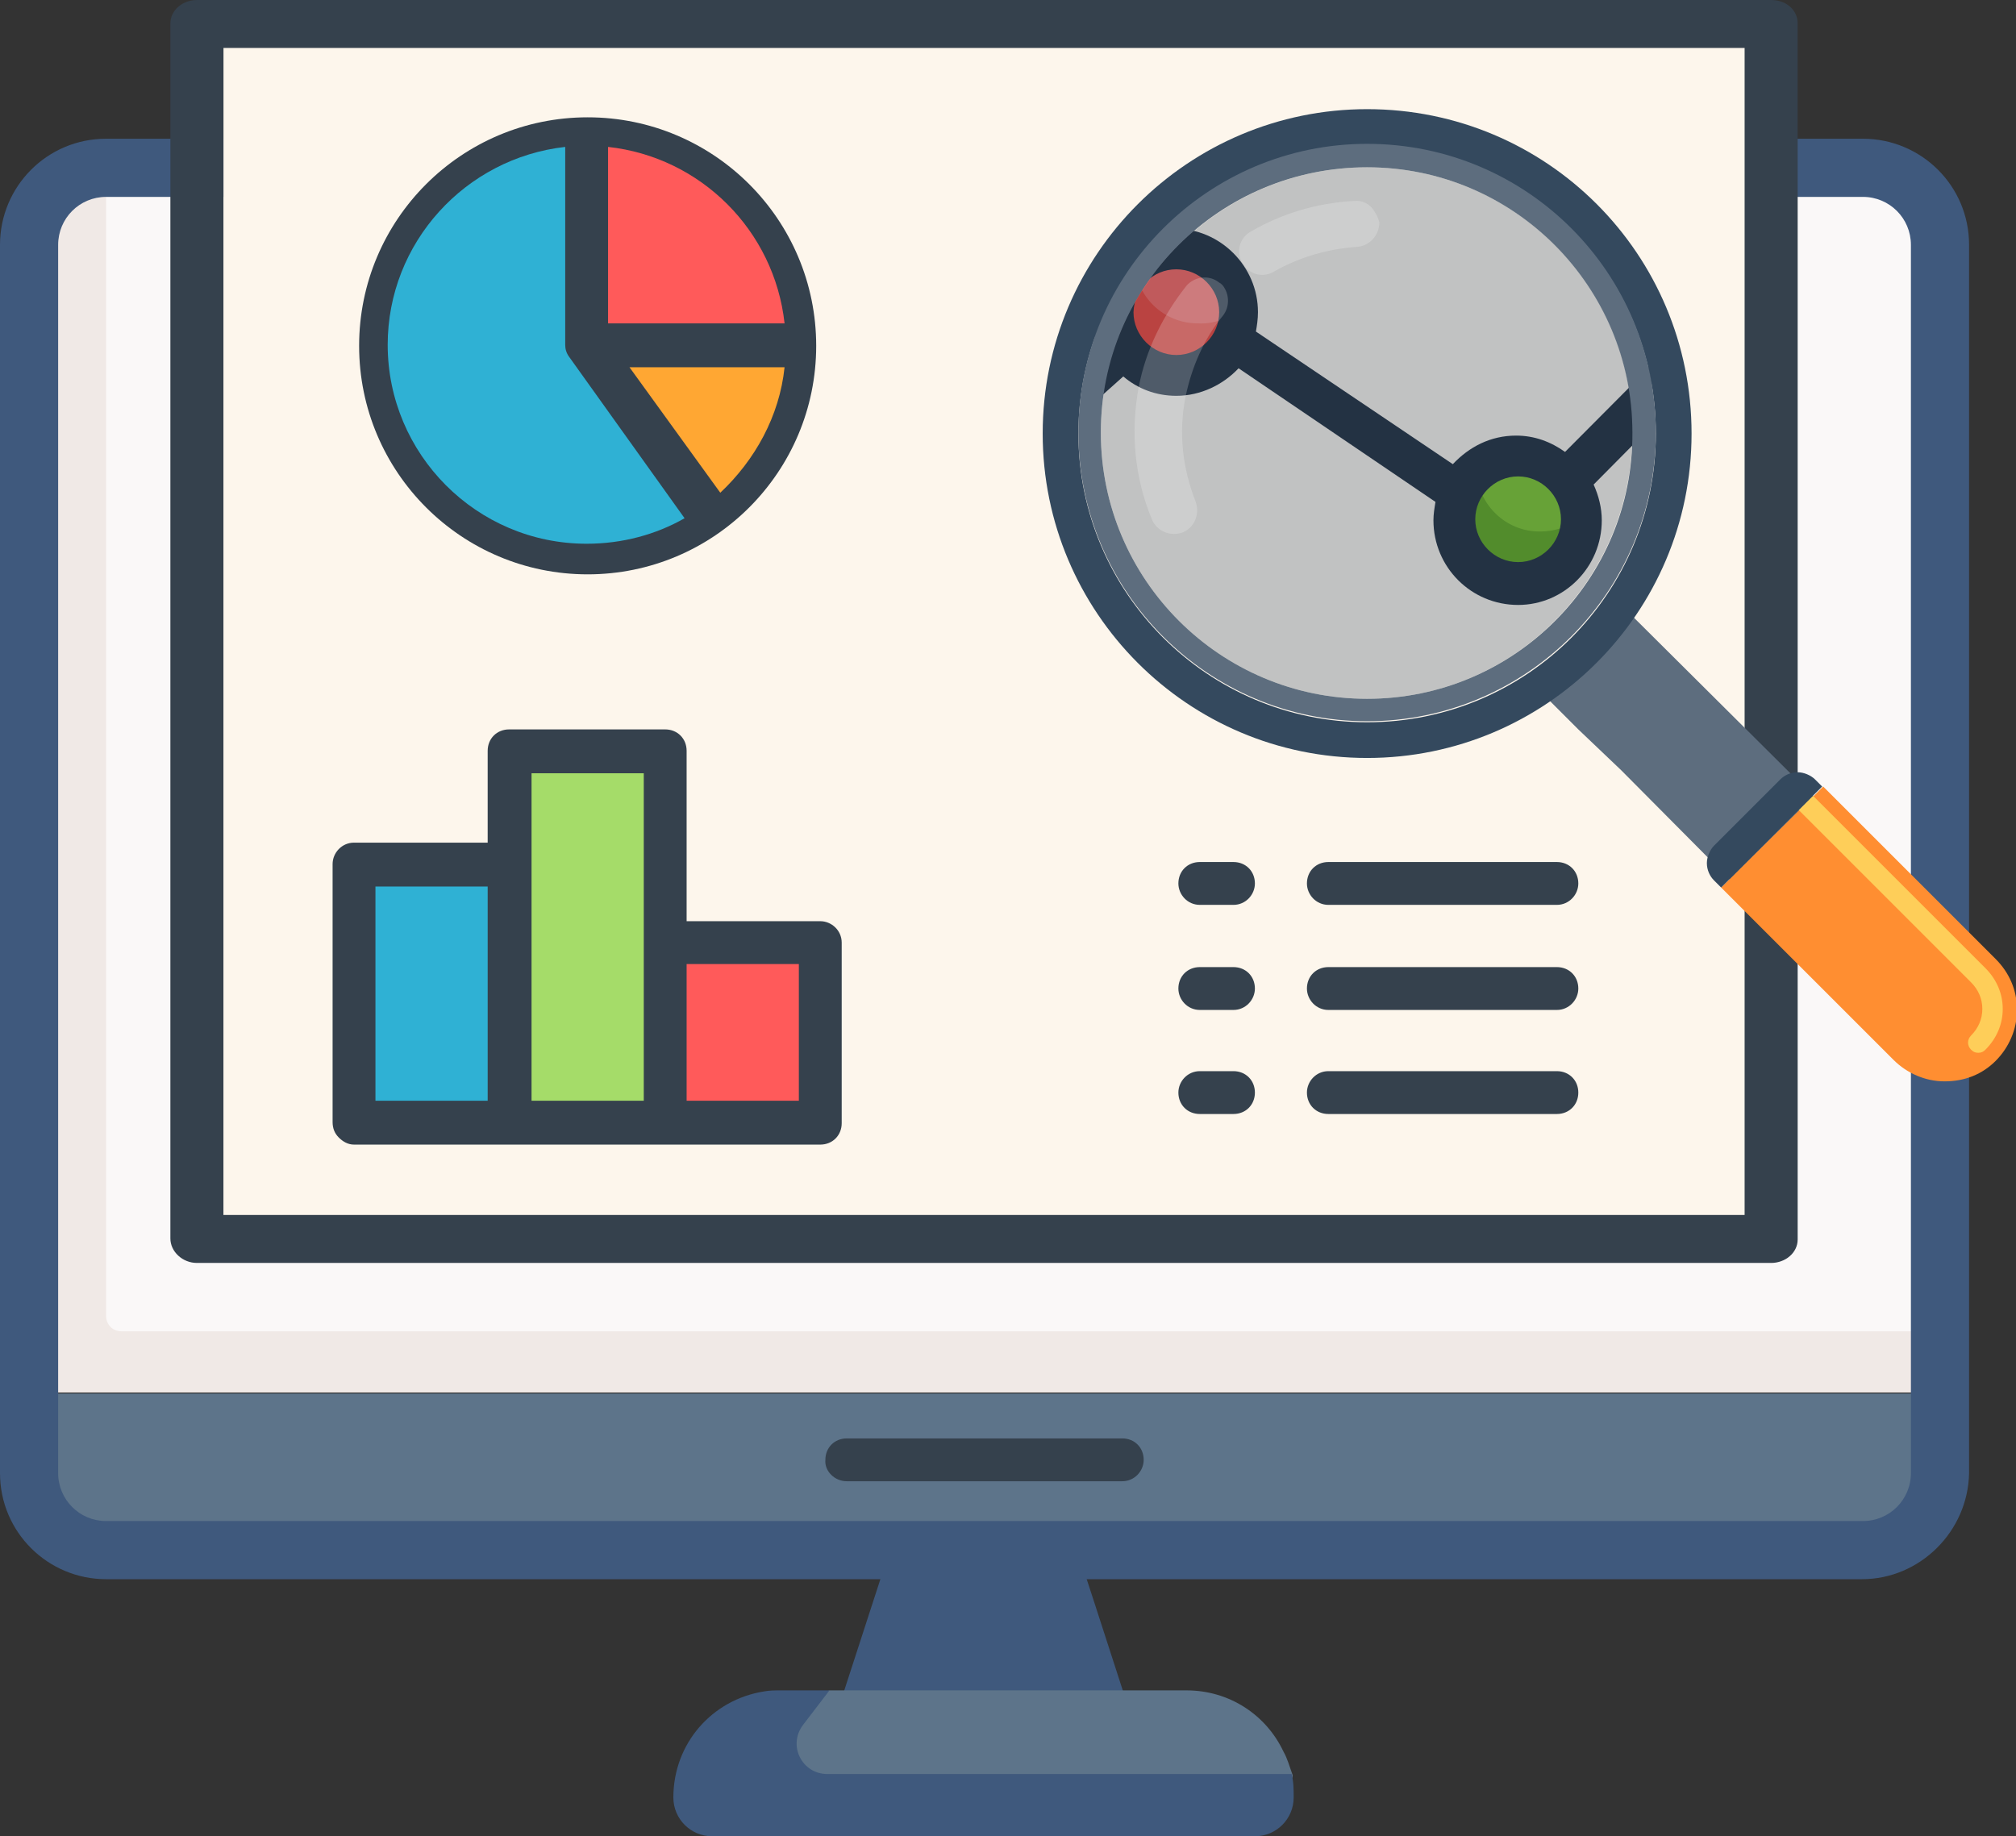 <?xml version="1.0" encoding="utf-8"?>
<!-- Generator: Adobe Illustrator 25.0.0, SVG Export Plug-In . SVG Version: 6.00 Build 0)  -->
<svg version="1.1" id="Layer_1" xmlns="http://www.w3.org/2000/svg" xmlns:xlink="http://www.w3.org/1999/xlink" x="0px" y="0px"
	 viewBox="0 0 197.6 180" style="enable-background:new 0 0 197.6 180;" xml:space="preserve">
<rect x="0" y="0" width="197.6" height="180" fill="#333333" stroke="none"/>
<style type="text/css">
	.st0{fill:#FAF8F8;}
	.st1{fill:#3F597D;}
	.st2{fill:#5D748A;}
	.st3{fill:#F0E9E6;}
	.st4{fill-rule:evenodd;clip-rule:evenodd;fill:#FDF6EC;}
	.st5{fill-rule:evenodd;clip-rule:evenodd;fill:#FFB54C;}
	.st6{fill-rule:evenodd;clip-rule:evenodd;fill:#35414D;}
	.st7{fill-rule:evenodd;clip-rule:evenodd;fill:#FFA733;}
	.st8{fill-rule:evenodd;clip-rule:evenodd;fill:#2FB1D4;}
	.st9{fill-rule:evenodd;clip-rule:evenodd;fill:#FF5A5A;}
	.st10{clip-path:url(#SVGID_2_);}
	.st11{fill:#07BEEF;}
	.st12{fill:#FC635B;}
	.st13{fill:#7EC927;}
	.st14{fill:#FFA733;}
	.st15{fill:#00B6E0;}
	.st16{fill:#F34234;}
	.st17{fill:#60A917;}
	.st18{fill:#FF9801;}
	.st19{fill:#1D2938;}
	.st20{fill-rule:evenodd;clip-rule:evenodd;fill:#A5DC69;}
	.st21{fill:#35414D;}
	.st22{fill:#5D6D7E;}
	.st23{fill:#FF8E31;}
	.st24{fill:#FECE59;}
	.st25{fill:#34495E;}
	.st26{opacity:0.3;fill:#34495E;}
	.st27{opacity:0.2;fill:#FFFFFF;}
</style>
<g>
	<g>
		<path class="st0" d="M190.1,24v112.5H5.1L5,24.4c0-4.2,1.2-7.9,5.4-7.9h172.2C186.7,16.5,190.1,19.9,190.1,24L190.1,24z"/>
		<path class="st1" d="M110.6,167.4l-3.4-10.5l0,0h0l-1.6-4.9l-9.5-8.9l-8.9,8.9l-5,15.4h9.1l0,0H110.6z"/>
		<path class="st2" d="M125.8,171.7c-1.7-3.6-5.3-6-9.5-6H81.3l-4.3,1.6c-0.6,0-9.1,3.3-9.1,8.5c0,2.1,1.7,3.8,3.8,3.8l50.1-0.4
			c2.1,0,3.8-1.7,3.8-3.8c0-0.8,1.2-0.7,1.1-1.4C126.4,173.2,126.2,172.4,125.8,171.7L125.8,171.7z"/>
		<path class="st1" d="M126.8,176.2c0,2.1-1.7,3.8-3.8,3.8H69.8c-2.1,0-3.8-1.7-3.8-3.8c0-5.3,3.8-9.6,8.9-10.4
			c0.5-0.1,1.1-0.1,1.7-0.1h4.7l-2.6,3.4c-1.5,2-0.1,4.8,2.4,4.8h45.5C126.8,174.7,126.8,175.4,126.8,176.2L126.8,176.2z"/>
		<path class="st3" d="M10.4,129V16.5c-4.2,0-7.5,3.4-7.5,7.5v112.5h2.3h5.3h179.7v-6H11.9C11,130.5,10.4,129.8,10.4,129z"/>
		<path class="st2" d="M190.1,136.5v7.9c0,4.2-5.7,6.1-9.9,6.1l-167.9,0.1c-4.2,0-7.5-3.4-7.5-7.5l-1.9-6.5H190.1z"/>
		<g>
			<path class="st1" d="M182.5,154.8H10.4c-5.7,0-10.4-4.6-10.4-10.4V24c0-5.7,4.6-10.4,10.4-10.4h172.2c5.7,0,10.4,4.6,10.4,10.4
				v120.4C192.9,150.1,188.2,154.8,182.5,154.8z M10.4,19.3c-2.6,0-4.7,2.1-4.7,4.7v120.4c0,2.6,2.1,4.7,4.7,4.7h172.2
				c2.6,0,4.7-2.1,4.7-4.7V24c0-2.6-2.1-4.7-4.7-4.7H10.4z"/>
		</g>
	</g>
	<path class="st4" d="M21.9,1.6h150.4v120.1H21.9L21.9,1.6z"/>
	<g>
		<path class="st5" d="M79.1,33.8c0,6.7-3.1,13.3-9,17.5L57.5,33.8h3.7H79.1z"/>
		<circle class="st6" cx="57.6" cy="33.9" r="22.4"/>
		<circle class="st6" cx="57.5" cy="33.8" r="21.6"/>
		<path class="st6" d="M57.5,12.2c11.9,0,21.6,9.7,21.6,21.6H57.5V12.2z"/>
		<path class="st7" d="M70.6,48.3l-8.9-12.3h15.2C76.4,40.8,74,45.1,70.6,48.3L70.6,48.3z"/>
		<path class="st8" d="M38,33.8c0,10.7,8.7,19.5,19.5,19.5c3.5,0,6.8-0.9,9.6-2.5L55.8,35l0,0c-0.3-0.4-0.4-0.8-0.4-1.2V14.4
			C45.6,15.5,38,23.8,38,33.8z"/>
		<path class="st9" d="M76.9,31.7H59.6V14.4C68.7,15.4,75.9,22.6,76.9,31.7z"/>
	</g>
	<g>
		<defs>
			<rect id="SVGID_1_" x="107.3" y="18.6" width="54.6" height="48.8"/>
		</defs>
		<clipPath id="SVGID_2_">
			<use xlink:href="#SVGID_1_"  style="overflow:visible;"/>
		</clipPath>
		<g class="st10">
			<path class="st11" d="M88,59.3c0,3.4-2.8,6.2-6.2,6.2s-6.2-2.8-6.2-6.2c0-3.4,2.8-6.2,6.2-6.2S88,55.9,88,59.3L88,59.3z"/>
			<path class="st12" d="M121.5,30.5c0,3.4-2.8,6.2-6.2,6.2s-6.2-2.8-6.2-6.2c0-3.4,2.8-6.2,6.2-6.2S121.5,27.1,121.5,30.5z"/>
			<path class="st13" d="M155,50.9c0,3.4-2.8,6.2-6.2,6.2c-3.4,0-6.2-2.8-6.2-6.2c0-3.4,2.8-6.2,6.2-6.2S155,47.4,155,50.9L155,50.9
				z"/>
			<path class="st14" d="M188.4,18.6c0,3.4-2.8,6.2-6.2,6.2c-3.4,0-6.2-2.8-6.2-6.2c0-3.4,2.8-6.2,6.2-6.2
				C185.7,12.4,188.4,15.1,188.4,18.6z"/>
			<path class="st15" d="M88,59v0.2c0,3.5-2.8,6.2-6.2,6.2s-6.2-2.8-6.2-6.2c0-1.8,0.8-3.5,2.1-4.7c0.1,3.3,2.9,6,6.2,6
				C85.6,60.6,87,60,88,59z"/>
			<path class="st16" d="M121.5,30.2v0.2c0,3.5-2.8,6.2-6.2,6.2c-3.4,0-6.2-2.8-6.2-6.2c0-1.9,0.8-3.5,2.1-4.7c0.1,3.3,2.8,6,6.2,6
				C119,31.8,120.4,31.2,121.5,30.2L121.5,30.2z"/>
			<path class="st17" d="M155,50.6v0.3c0,3.4-2.8,6.2-6.2,6.2c-3.4,0-6.2-2.8-6.2-6.2c0-1.9,0.8-3.5,2.1-4.7
				c0.2,3.3,2.9,5.9,6.2,5.9C152.5,52.1,153.9,51.6,155,50.6L155,50.6z"/>
			<path class="st18" d="M188.4,18.3v0.2c0,3.4-2.7,6.2-6.2,6.2c-3.4,0-6.2-2.8-6.2-6.2c0-1.8,0.8-3.5,2.1-4.6
				c0.2,3.3,2.9,5.9,6.2,5.9C185.9,19.8,187.3,19.3,188.4,18.3z"/>
			<path class="st19" d="M81.9,67.6c4.5,0,8.2-3.7,8.2-8.3c0-1.4-0.4-2.6-0.9-3.7l20.9-18.7c1.4,1.2,3.2,1.9,5.2,1.9
				c2.4,0,4.6-1.1,6.1-2.7l19.3,13.1c-0.1,0.6-0.2,1.2-0.2,1.8c0,4.6,3.7,8.3,8.3,8.3c4.5,0,8.2-3.7,8.2-8.3c0-1.2-0.3-2.4-0.8-3.5
				l21.6-21.8c1.3,0.8,2.7,1.3,4.3,1.3c4.5,0,8.2-3.7,8.2-8.3c0-4.5-3.7-8.2-8.2-8.2c-4.6,0-8.3,3.7-8.3,8.2c0,1.5,0.4,2.8,1.1,4
				l-21.5,21.6c-1.4-1-3-1.6-4.8-1.6c-2.5,0-4.6,1.1-6.2,2.8l-19.3-13c0.1-0.6,0.2-1.2,0.2-1.9c0-4.5-3.7-8.2-8.2-8.2
				c-4.6,0-8.3,3.7-8.3,8.2c0,1.1,0.2,2.1,0.6,3L86.4,52.5c-1.3-0.9-2.9-1.4-4.6-1.4c-4.6,0-8.3,3.7-8.3,8.2
				C73.6,63.9,77.3,67.6,81.9,67.6z M182.3,14.4c2.3,0,4.2,1.9,4.2,4.2s-1.9,4.2-4.2,4.2s-4.2-1.9-4.2-4.2S180,14.4,182.3,14.4z
				 M148.8,46.7c2.3,0,4.2,1.9,4.2,4.2s-1.9,4.2-4.2,4.2s-4.2-1.9-4.2-4.2C144.6,48.6,146.5,46.7,148.8,46.7L148.8,46.7z
				 M115.3,26.4c2.3,0,4.2,1.9,4.2,4.2s-1.9,4.2-4.2,4.2c-2.3,0-4.2-1.9-4.2-4.2C111.2,28.2,113,26.4,115.3,26.4L115.3,26.4z
				 M81.9,55.1c2.3,0,4.2,1.9,4.2,4.2c0,2.3-1.9,4.2-4.2,4.2c-2.3,0-4.2-1.9-4.2-4.2C77.7,57,79.6,55.1,81.9,55.1L81.9,55.1z"/>
		</g>
	</g>
	<g>
		<path class="st9" d="M65.2,92.4h15.2V110H65.2L65.2,92.4z"/>
		<path class="st20" d="M49.9,73.6h15.2V110H49.9L49.9,73.6z"/>
		<path class="st8" d="M34.7,84.8h15.2V110H34.7V84.8z"/>
		<path class="st21" d="M34.7,112.2h45.7c1.2,0,2.1-0.9,2.1-2.1V92.4c0-1.2-1-2.1-2.1-2.1H67.3V73.6c0-1.2-0.9-2.1-2.1-2.1H49.9
			c-1.2,0-2.1,0.9-2.1,2.1v9H34.7c-1.2,0-2.1,1-2.1,2.1V110c0,0.6,0.2,1.1,0.6,1.5C33.6,111.9,34.1,112.2,34.7,112.2z M67.3,94.5h11
			v13.4h-11V94.5z M52.1,75.8h11v32.1h-11V75.8z M36.8,86.9h11v21h-11V86.9z"/>
	</g>
	<path class="st21" d="M83,145.2h27c1.2,0,2.1-1,2.1-2.1c0-1.2-0.9-2.1-2.1-2.1H83c-1.2,0-2.1,0.9-2.1,2.1
		C80.8,144.2,81.8,145.2,83,145.2z"/>
	<g>
		<path class="st21" d="M130.2,109.2h22.4c1.2,0,2.1-0.9,2.1-2.1c0-1.2-0.9-2.1-2.1-2.1h-22.4c-1.2,0-2.1,1-2.1,2.1
			C128.1,108.3,129,109.2,130.2,109.2z"/>
		<path class="st21" d="M130.2,88.7h22.4c1.2,0,2.1-1,2.1-2.1c0-1.2-0.9-2.1-2.1-2.1h-22.4c-1.2,0-2.1,0.9-2.1,2.1
			C128.1,87.7,129,88.7,130.2,88.7z"/>
		<path class="st21" d="M130.2,99h22.4c1.2,0,2.1-1,2.1-2.1c0-1.2-0.9-2.1-2.1-2.1h-22.4c-1.2,0-2.1,0.9-2.1,2.1
			C128.1,98,129,99,130.2,99z"/>
		<path class="st21" d="M117.6,88.7h3.3c1.2,0,2.1-1,2.1-2.1c0-1.2-0.9-2.1-2.1-2.1h-3.3c-1.2,0-2.1,0.9-2.1,2.1
			C115.5,87.7,116.4,88.7,117.6,88.7z"/>
		<path class="st21" d="M117.6,99h3.3c1.2,0,2.1-1,2.1-2.1c0-1.2-0.9-2.1-2.1-2.1h-3.3c-1.2,0-2.1,0.9-2.1,2.1
			C115.5,98,116.4,99,117.6,99z"/>
		<path class="st21" d="M117.6,109.2h3.3c1.2,0,2.1-0.9,2.1-2.1c0-1.2-0.9-2.1-2.1-2.1h-3.3c-1.2,0-2.1,1-2.1,2.1
			C115.5,108.3,116.4,109.2,117.6,109.2z"/>
	</g>
	<path class="st21" d="M19.3,123.8h154.3c1.4,0,2.6-1,2.6-2.3V36.2v-7v-4.7v-4.2V2.3c0-1.3-1.1-2.3-2.6-2.3H19.3
		c-1.4,0-2.6,1-2.6,2.3v21.3v0.9v4.7v4.4v87.8C16.7,122.7,17.9,123.8,19.3,123.8z M21.9,4.7H171v114.4H21.9V4.7z"/>
	<g>
		<polygon class="st22" points="151.2,68 154.7,71.5 158.9,75.5 173.6,90.3 178.1,78.4 159.5,59.9 		"/>
		<g>
			<path class="st23" d="M178.7,77.1L195.6,94c1.3,1.3,2.1,3,2.1,5c0,1.9-0.8,3.7-2.1,5c-1.3,1.3-3,2-5,2c-1.9,0-3.7-0.8-5-2.1
				L168.7,87L178.7,77.1z"/>
			<path class="st24" d="M176.3,79.4L176.3,79.4l1.4-1.4l16.9,16.9c1.1,1.1,1.7,2.5,1.7,4c0,1.5-0.6,2.9-1.7,4
				c-0.2,0.2-0.4,0.3-0.7,0.3c-0.3,0-0.5-0.1-0.7-0.3c-0.4-0.4-0.4-1,0-1.4c0.7-0.7,1.1-1.6,1.1-2.6c0-1-0.4-1.9-1.1-2.6L176.3,79.4
				z"/>
			<path class="st25" d="M168.7,87l9.9-9.9l-0.7-0.7c-0.4-0.4-1.1-0.7-1.7-0.7c-0.7,0-1.3,0.3-1.7,0.7l-6.5,6.5
				c-0.4,0.4-0.7,1.1-0.7,1.7c0,0.7,0.3,1.3,0.7,1.7L168.7,87z"/>
		</g>
		<path class="st26" d="M134,16.4c-14.4,0-26.1,11.7-26.1,26c0,14.4,11.7,26.1,26.1,26.1c14.4,0,26-11.7,26-26.1
			C160.1,28.1,148.4,16.4,134,16.4z"/>
		<path class="st25" d="M134,10.7c-17.5,0-31.8,14.2-31.8,31.8c0,17.5,14.2,31.8,31.8,31.8c17.5,0,31.8-14.2,31.8-31.8
			C165.8,24.9,151.6,10.7,134,10.7z M134,70.8c-15.6,0-28.3-12.7-28.3-28.3c0-15.6,12.7-28.3,28.3-28.3c15.6,0,28.3,12.7,28.3,28.3
			C162.3,58.1,149.7,70.8,134,70.8z"/>
		<path class="st22" d="M134,14.1c-15.6,0-28.3,12.7-28.3,28.3c0,15.6,12.7,28.3,28.3,28.3c15.6,0,28.3-12.7,28.3-28.3
			C162.3,26.8,149.7,14.1,134,14.1z M134,68.5c-14.4,0-26.1-11.7-26.1-26.1c0-14.4,11.7-26,26.1-26c14.4,0,26,11.7,26,26
			C160.1,56.8,148.4,68.5,134,68.5z"/>
		<g>
			<path class="st27" d="M134.7,20.7c-0.4-0.7-1.2-1.1-2-1c-3.6,0.2-7,1.2-10.1,3c-1.1,0.6-1.5,2-0.8,3.1c0.6,1.1,2,1.5,3.1,0.8
				c2.5-1.4,5.2-2.2,8.1-2.4c1.3-0.1,2.2-1.2,2.2-2.4C135.1,21.4,134.9,21,134.7,20.7z"/>
			<path class="st27" d="M120,28.2c-0.1-0.2-0.3-0.4-0.5-0.5c-1-0.8-2.4-0.6-3.2,0.3c-2.3,2.9-4,6.3-4.7,10
				c-0.8,4.4-0.4,8.8,1.3,12.9c0.5,1.2,1.8,1.7,3,1.3c1.2-0.5,1.7-1.8,1.3-3c-1.3-3.3-1.7-6.8-1-10.3c0.6-2.9,1.8-5.7,3.7-8
				C120.5,30.1,120.5,29,120,28.2z"/>
		</g>
	</g>
</g>
</svg>
